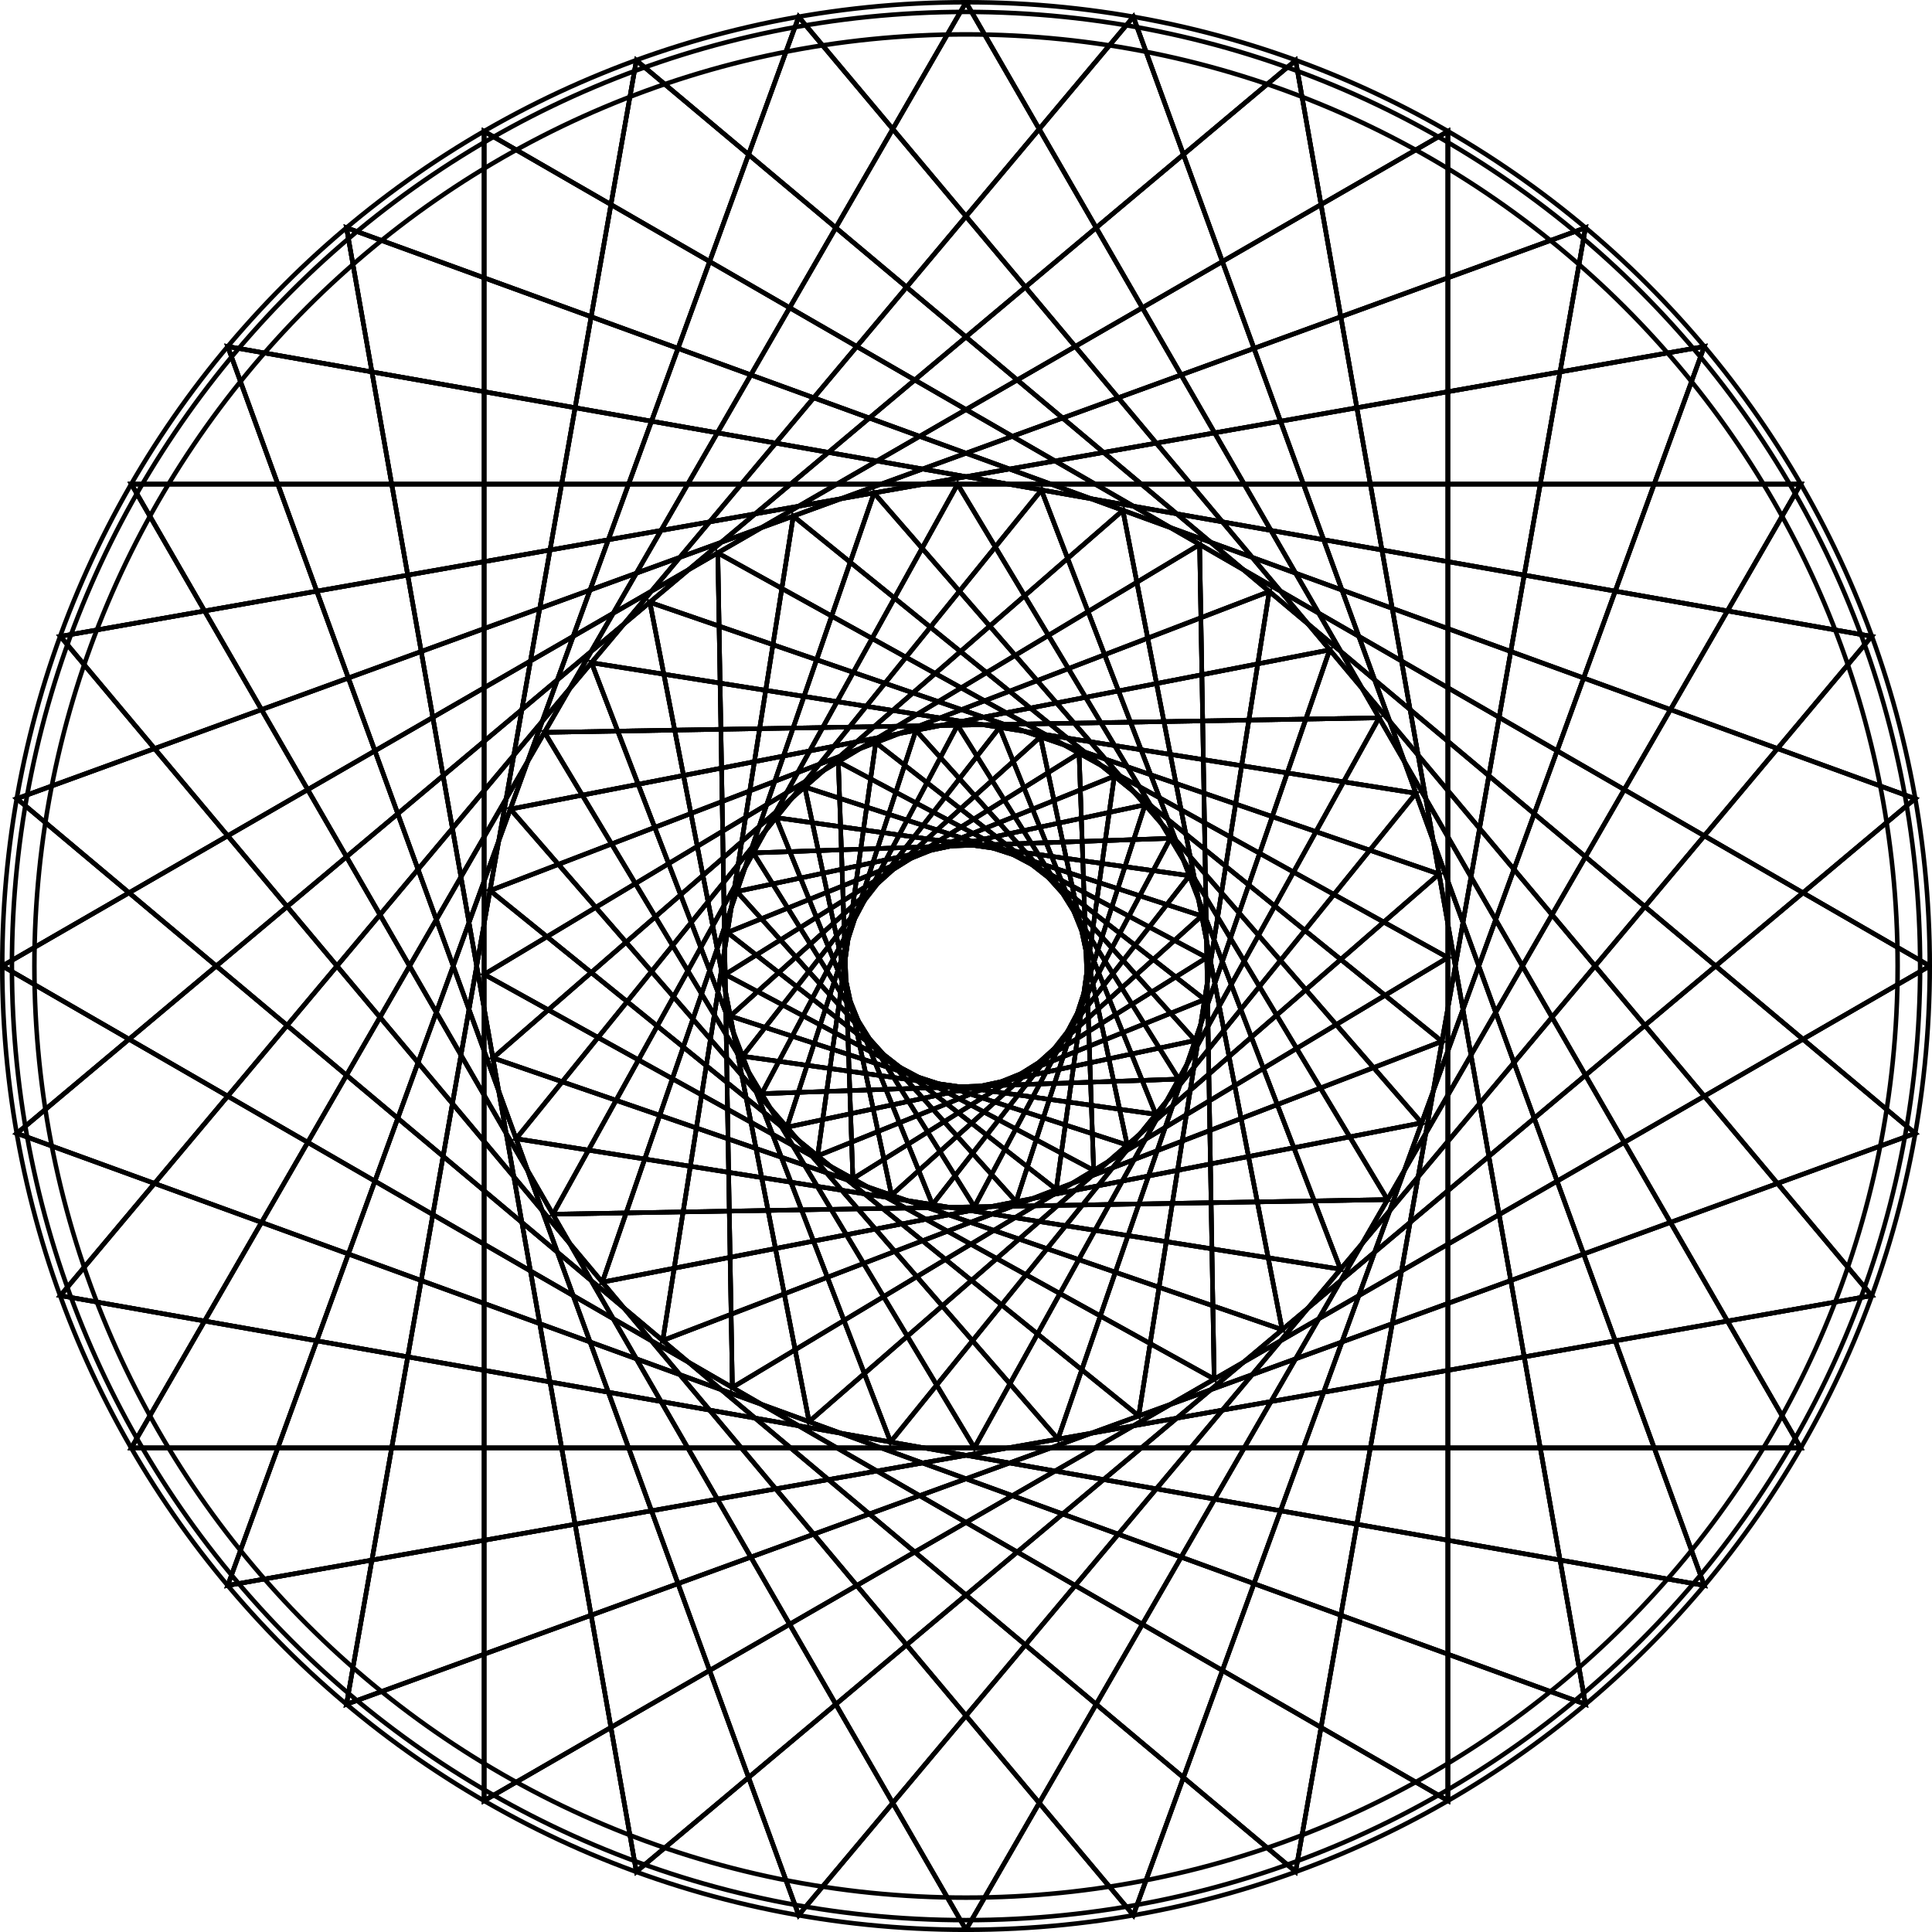 <?xml version="1.0" encoding="UTF-8"?>
<svg xmlns="http://www.w3.org/2000/svg" xmlns:xlink="http://www.w3.org/1999/xlink" width="170.478pt" height="170.478pt" viewBox="0 0 170.478 170.478" version="1.1">
<defs>
<clipPath id="clip1">
  <path d="M 37 5 L 170.477 5 L 170.477 165 L 37 165 Z M 37 5 "/>
</clipPath>
<clipPath id="clip2">
  <path d="M 24 14 L 170.477 14 L 170.477 170.477 L 24 170.477 Z M 24 14 "/>
</clipPath>
<clipPath id="clip3">
  <path d="M 14 24 L 170.477 24 L 170.477 170.477 L 14 170.477 Z M 14 24 "/>
</clipPath>
<clipPath id="clip4">
  <path d="M 5 37 L 165 37 L 165 170.477 L 5 170.477 Z M 5 37 "/>
</clipPath>
<clipPath id="clip5">
  <path d="M 0 24 L 157 24 L 157 170.477 L 0 170.477 Z M 0 24 "/>
</clipPath>
<clipPath id="clip6">
  <path d="M 0 14 L 146 14 L 146 170.477 L 0 170.477 Z M 0 14 "/>
</clipPath>
<clipPath id="clip7">
  <path d="M 14 0 L 170.477 0 L 170.477 146 L 14 146 Z M 14 0 "/>
</clipPath>
<clipPath id="clip8">
  <path d="M 24 0 L 170.477 0 L 170.477 157 L 24 157 Z M 24 0 "/>
</clipPath>
<clipPath id="clip9">
  <path d="M 37 5 L 170.477 5 L 170.477 165 L 37 165 Z M 37 5 "/>
</clipPath>
<clipPath id="clip10">
  <path d="M 24 14 L 170.477 14 L 170.477 170.477 L 24 170.477 Z M 24 14 "/>
</clipPath>
<clipPath id="clip11">
  <path d="M 14 24 L 170.477 24 L 170.477 170.477 L 14 170.477 Z M 14 24 "/>
</clipPath>
<clipPath id="clip12">
  <path d="M 5 37 L 165 37 L 165 170.477 L 5 170.477 Z M 5 37 "/>
</clipPath>
<clipPath id="clip13">
  <path d="M 0 24 L 157 24 L 157 170.477 L 0 170.477 Z M 0 24 "/>
</clipPath>
<clipPath id="clip14">
  <path d="M 0 14 L 146 14 L 146 170.477 L 0 170.477 Z M 0 14 "/>
</clipPath>
<clipPath id="clip15">
  <path d="M 14 0 L 170.477 0 L 170.477 146 L 14 146 Z M 14 0 "/>
</clipPath>
<clipPath id="clip16">
  <path d="M 24 0 L 170.477 0 L 170.477 157 L 24 157 Z M 24 0 "/>
</clipPath>
<clipPath id="clip17">
  <path d="M 37 5 L 170.477 5 L 170.477 165 L 37 165 Z M 37 5 "/>
</clipPath>
<clipPath id="clip18">
  <path d="M 24 14 L 170.477 14 L 170.477 170.477 L 24 170.477 Z M 24 14 "/>
</clipPath>
<clipPath id="clip19">
  <path d="M 14 24 L 170.477 24 L 170.477 170.477 L 14 170.477 Z M 14 24 "/>
</clipPath>
<clipPath id="clip20">
  <path d="M 5 37 L 165 37 L 165 170.477 L 5 170.477 Z M 5 37 "/>
</clipPath>
<clipPath id="clip21">
  <path d="M 0 24 L 157 24 L 157 170.477 L 0 170.477 Z M 0 24 "/>
</clipPath>
<clipPath id="clip22">
  <path d="M 0 14 L 146 14 L 146 170.477 L 0 170.477 Z M 0 14 "/>
</clipPath>
<clipPath id="clip23">
  <path d="M 14 0 L 170.477 0 L 170.477 146 L 14 146 Z M 14 0 "/>
</clipPath>
<clipPath id="clip24">
  <path d="M 24 0 L 170.477 0 L 170.477 157 L 24 157 Z M 24 0 "/>
</clipPath>
<clipPath id="clip25">
  <path d="M 0 0 L 170.477 0 L 170.477 170.477 L 0 170.477 Z M 0 0 "/>
</clipPath>
</defs>
<g id="surface1">
<g clip-path="url(#clip1)" clip-rule="nonzero">
<path style="fill:none;stroke-width:0.399;stroke-linecap:butt;stroke-linejoin:miter;stroke:rgb(0%,0%,0%);stroke-opacity:1;stroke-miterlimit:10;" d="M 85.042 0.001 L -42.52 73.649 L -42.52 -73.648 Z M 85.042 0.001 " transform="matrix(1,0,0,-1,85.239,85.239)"/>
</g>
<path style="fill:none;stroke-width:0.399;stroke-linecap:butt;stroke-linejoin:miter;stroke:rgb(0%,0%,0%);stroke-opacity:1;stroke-miterlimit:10;" d="M 42.515 0.743 L -21.899 36.446 L -20.614 -37.191 Z M 42.515 0.743 " transform="matrix(1,0,0,-1,85.239,85.239)"/>
<path style="fill:none;stroke-width:0.399;stroke-linecap:butt;stroke-linejoin:miter;stroke:rgb(0%,0%,0%);stroke-opacity:1;stroke-miterlimit:10;" d="M 21.245 0.743 L -11.266 18.028 L -9.981 -18.773 Z M 21.245 0.743 " transform="matrix(1,0,0,-1,85.239,85.239)"/>
<g clip-path="url(#clip2)" clip-rule="nonzero">
<path style="fill:none;stroke-width:0.399;stroke-linecap:butt;stroke-linejoin:miter;stroke:rgb(0%,0%,0%);stroke-opacity:1;stroke-miterlimit:10;" d="M 83.749 14.766 L -54.665 65.145 L -29.087 -79.913 Z M 83.749 14.766 " transform="matrix(1,0,0,-1,85.239,85.239)"/>
</g>
<path style="fill:none;stroke-width:0.399;stroke-linecap:butt;stroke-linejoin:miter;stroke:rgb(0%,0%,0%);stroke-opacity:1;stroke-miterlimit:10;" d="M 41.738 8.114 L -27.895 32.091 L -13.844 -40.202 Z M 41.738 8.114 " transform="matrix(1,0,0,-1,85.239,85.239)"/>
<path style="fill:none;stroke-width:0.399;stroke-linecap:butt;stroke-linejoin:miter;stroke:rgb(0%,0%,0%);stroke-opacity:1;stroke-miterlimit:10;" d="M 20.796 4.419 L -14.227 15.798 L -6.571 -20.218 Z M 20.796 4.419 " transform="matrix(1,0,0,-1,85.239,85.239)"/>
<g clip-path="url(#clip3)" clip-rule="nonzero">
<path style="fill:none;stroke-width:0.399;stroke-linecap:butt;stroke-linejoin:miter;stroke:rgb(0%,0%,0%);stroke-opacity:1;stroke-miterlimit:10;" d="M 79.913 29.087 L -65.145 54.665 L -14.766 -83.749 Z M 79.913 29.087 " transform="matrix(1,0,0,-1,85.239,85.239)"/>
</g>
<path style="fill:none;stroke-width:0.399;stroke-linecap:butt;stroke-linejoin:miter;stroke:rgb(0%,0%,0%);stroke-opacity:1;stroke-miterlimit:10;" d="M 39.695 15.239 L -33.044 26.759 L -6.653 -41.995 Z M 39.695 15.239 " transform="matrix(1,0,0,-1,85.239,85.239)"/>
<path style="fill:none;stroke-width:0.399;stroke-linecap:butt;stroke-linejoin:miter;stroke:rgb(0%,0%,0%);stroke-opacity:1;stroke-miterlimit:10;" d="M 19.71 7.966 L -16.755 13.091 L -2.958 -21.054 Z M 19.71 7.966 " transform="matrix(1,0,0,-1,85.239,85.239)"/>
<g clip-path="url(#clip4)" clip-rule="nonzero">
<path style="fill:none;stroke-width:0.399;stroke-linecap:butt;stroke-linejoin:miter;stroke:rgb(0%,0%,0%);stroke-opacity:1;stroke-miterlimit:10;" d="M 73.648 42.52 L -73.649 42.52 L -0.001 -85.042 Z M 73.648 42.52 " transform="matrix(1,0,0,-1,85.239,85.239)"/>
</g>
<path style="fill:none;stroke-width:0.399;stroke-linecap:butt;stroke-linejoin:miter;stroke:rgb(0%,0%,0%);stroke-opacity:1;stroke-miterlimit:10;" d="M 36.449 21.899 L -37.188 20.614 L 0.741 -42.515 Z M 36.449 21.899 " transform="matrix(1,0,0,-1,85.239,85.239)"/>
<path style="fill:none;stroke-width:0.399;stroke-linecap:butt;stroke-linejoin:miter;stroke:rgb(0%,0%,0%);stroke-opacity:1;stroke-miterlimit:10;" d="M 18.031 11.266 L -18.77 9.981 L 0.741 -21.245 Z M 18.031 11.266 " transform="matrix(1,0,0,-1,85.239,85.239)"/>
<g clip-path="url(#clip5)" clip-rule="nonzero">
<path style="fill:none;stroke-width:0.399;stroke-linecap:butt;stroke-linejoin:miter;stroke:rgb(0%,0%,0%);stroke-opacity:1;stroke-miterlimit:10;" d="M 65.144 54.665 L -79.911 29.087 L 14.769 -83.749 Z M 65.144 54.665 " transform="matrix(1,0,0,-1,85.239,85.239)"/>
</g>
<path style="fill:none;stroke-width:0.399;stroke-linecap:butt;stroke-linejoin:miter;stroke:rgb(0%,0%,0%);stroke-opacity:1;stroke-miterlimit:10;" d="M 32.089 27.895 L -40.204 13.844 L 8.113 -41.738 Z M 32.089 27.895 " transform="matrix(1,0,0,-1,85.239,85.239)"/>
<path style="fill:none;stroke-width:0.399;stroke-linecap:butt;stroke-linejoin:miter;stroke:rgb(0%,0%,0%);stroke-opacity:1;stroke-miterlimit:10;" d="M 15.8 14.227 L -20.219 6.571 L 4.421 -20.796 Z M 15.8 14.227 " transform="matrix(1,0,0,-1,85.239,85.239)"/>
<g clip-path="url(#clip6)" clip-rule="nonzero">
<path style="fill:none;stroke-width:0.399;stroke-linecap:butt;stroke-linejoin:miter;stroke:rgb(0%,0%,0%);stroke-opacity:1;stroke-miterlimit:10;" d="M 54.663 65.145 L -83.747 14.766 L 29.085 -79.913 Z M 54.663 65.145 " transform="matrix(1,0,0,-1,85.239,85.239)"/>
</g>
<path style="fill:none;stroke-width:0.399;stroke-linecap:butt;stroke-linejoin:miter;stroke:rgb(0%,0%,0%);stroke-opacity:1;stroke-miterlimit:10;" d="M 26.757 33.044 L -41.997 6.653 L 15.238 -39.695 Z M 26.757 33.044 " transform="matrix(1,0,0,-1,85.239,85.239)"/>
<path style="fill:none;stroke-width:0.399;stroke-linecap:butt;stroke-linejoin:miter;stroke:rgb(0%,0%,0%);stroke-opacity:1;stroke-miterlimit:10;" d="M 13.089 16.755 L -21.052 2.958 L 7.964 -19.71 Z M 13.089 16.755 " transform="matrix(1,0,0,-1,85.239,85.239)"/>
<path style="fill:none;stroke-width:0.399;stroke-linecap:butt;stroke-linejoin:miter;stroke:rgb(0%,0%,0%);stroke-opacity:1;stroke-miterlimit:10;" d="M 42.519 73.649 L -85.04 0.001 L 42.519 -73.648 Z M 42.519 73.649 " transform="matrix(1,0,0,-1,85.239,85.239)"/>
<path style="fill:none;stroke-width:0.399;stroke-linecap:butt;stroke-linejoin:miter;stroke:rgb(0%,0%,0%);stroke-opacity:1;stroke-miterlimit:10;" d="M 20.616 37.188 L -42.512 -0.741 L 21.898 -36.449 Z M 20.616 37.188 " transform="matrix(1,0,0,-1,85.239,85.239)"/>
<path style="fill:none;stroke-width:0.399;stroke-linecap:butt;stroke-linejoin:miter;stroke:rgb(0%,0%,0%);stroke-opacity:1;stroke-miterlimit:10;" d="M 9.98 18.77 L -21.247 -0.741 L 11.265 -18.031 Z M 9.98 18.77 " transform="matrix(1,0,0,-1,85.239,85.239)"/>
<path style="fill:none;stroke-width:0.399;stroke-linecap:butt;stroke-linejoin:miter;stroke:rgb(0%,0%,0%);stroke-opacity:1;stroke-miterlimit:10;" d="M 29.085 79.911 L -83.751 -14.765 L 54.663 -65.144 Z M 29.085 79.911 " transform="matrix(1,0,0,-1,85.239,85.239)"/>
<path style="fill:none;stroke-width:0.399;stroke-linecap:butt;stroke-linejoin:miter;stroke:rgb(0%,0%,0%);stroke-opacity:1;stroke-miterlimit:10;" d="M 13.843 40.204 L -41.739 -8.113 L 27.898 -32.089 Z M 13.843 40.204 " transform="matrix(1,0,0,-1,85.239,85.239)"/>
<path style="fill:none;stroke-width:0.399;stroke-linecap:butt;stroke-linejoin:miter;stroke:rgb(0%,0%,0%);stroke-opacity:1;stroke-miterlimit:10;" d="M 6.57 20.219 L -20.798 -4.421 L 14.226 -15.8 Z M 6.57 20.219 " transform="matrix(1,0,0,-1,85.239,85.239)"/>
<path style="fill:none;stroke-width:0.399;stroke-linecap:butt;stroke-linejoin:miter;stroke:rgb(0%,0%,0%);stroke-opacity:1;stroke-miterlimit:10;" d="M 14.765 83.751 L -79.911 -29.085 L 65.148 -54.663 Z M 14.765 83.751 " transform="matrix(1,0,0,-1,85.239,85.239)"/>
<path style="fill:none;stroke-width:0.399;stroke-linecap:butt;stroke-linejoin:miter;stroke:rgb(0%,0%,0%);stroke-opacity:1;stroke-miterlimit:10;" d="M 6.652 41.997 L -39.696 -15.238 L 33.046 -26.757 Z M 6.652 41.997 " transform="matrix(1,0,0,-1,85.239,85.239)"/>
<path style="fill:none;stroke-width:0.399;stroke-linecap:butt;stroke-linejoin:miter;stroke:rgb(0%,0%,0%);stroke-opacity:1;stroke-miterlimit:10;" d="M 2.96 21.052 L -19.712 -7.964 L 16.753 -13.089 Z M 2.96 21.052 " transform="matrix(1,0,0,-1,85.239,85.239)"/>
<path style="fill:none;stroke-width:0.399;stroke-linecap:butt;stroke-linejoin:miter;stroke:rgb(0%,0%,0%);stroke-opacity:1;stroke-miterlimit:10;" d="M -0.001 85.04 L -73.649 -42.519 L 73.648 -42.519 Z M -0.001 85.04 " transform="matrix(1,0,0,-1,85.239,85.239)"/>
<path style="fill:none;stroke-width:0.399;stroke-linecap:butt;stroke-linejoin:miter;stroke:rgb(0%,0%,0%);stroke-opacity:1;stroke-miterlimit:10;" d="M -0.743 42.512 L -36.446 -21.898 L 37.191 -20.613 Z M -0.743 42.512 " transform="matrix(1,0,0,-1,85.239,85.239)"/>
<path style="fill:none;stroke-width:0.399;stroke-linecap:butt;stroke-linejoin:miter;stroke:rgb(0%,0%,0%);stroke-opacity:1;stroke-miterlimit:10;" d="M -0.743 21.247 L -18.028 -11.265 L 18.773 -9.98 Z M -0.743 21.247 " transform="matrix(1,0,0,-1,85.239,85.239)"/>
<g clip-path="url(#clip7)" clip-rule="nonzero">
<path style="fill:none;stroke-width:0.399;stroke-linecap:butt;stroke-linejoin:miter;stroke:rgb(0%,0%,0%);stroke-opacity:1;stroke-miterlimit:10;" d="M -14.766 83.751 L -65.145 -54.663 L 79.913 -29.085 Z M -14.766 83.751 " transform="matrix(1,0,0,-1,85.239,85.239)"/>
</g>
<path style="fill:none;stroke-width:0.399;stroke-linecap:butt;stroke-linejoin:miter;stroke:rgb(0%,0%,0%);stroke-opacity:1;stroke-miterlimit:10;" d="M -8.114 41.739 L -32.091 -27.898 L 40.202 -13.843 Z M -8.114 41.739 " transform="matrix(1,0,0,-1,85.239,85.239)"/>
<path style="fill:none;stroke-width:0.399;stroke-linecap:butt;stroke-linejoin:miter;stroke:rgb(0%,0%,0%);stroke-opacity:1;stroke-miterlimit:10;" d="M -4.419 20.794 L -15.798 -14.226 L 20.218 -6.57 Z M -4.419 20.794 " transform="matrix(1,0,0,-1,85.239,85.239)"/>
<g clip-path="url(#clip8)" clip-rule="nonzero">
<path style="fill:none;stroke-width:0.399;stroke-linecap:butt;stroke-linejoin:miter;stroke:rgb(0%,0%,0%);stroke-opacity:1;stroke-miterlimit:10;" d="M -29.087 79.911 L -54.665 -65.144 L 83.749 -14.765 Z M -29.087 79.911 " transform="matrix(1,0,0,-1,85.239,85.239)"/>
</g>
<path style="fill:none;stroke-width:0.399;stroke-linecap:butt;stroke-linejoin:miter;stroke:rgb(0%,0%,0%);stroke-opacity:1;stroke-miterlimit:10;" d="M -15.239 39.696 L -26.759 -33.046 L 41.995 -6.652 Z M -15.239 39.696 " transform="matrix(1,0,0,-1,85.239,85.239)"/>
<path style="fill:none;stroke-width:0.399;stroke-linecap:butt;stroke-linejoin:miter;stroke:rgb(0%,0%,0%);stroke-opacity:1;stroke-miterlimit:10;" d="M -7.966 19.712 L -13.091 -16.753 L 21.054 -2.96 Z M -7.966 19.712 " transform="matrix(1,0,0,-1,85.239,85.239)"/>
<g clip-path="url(#clip9)" clip-rule="nonzero">
<path style="fill:none;stroke-width:0.399;stroke-linecap:butt;stroke-linejoin:miter;stroke:rgb(0%,0%,0%);stroke-opacity:1;stroke-miterlimit:10;" d="M -42.52 73.649 L -42.52 -73.648 L 85.042 0.001 Z M -42.52 73.649 " transform="matrix(1,0,0,-1,85.239,85.239)"/>
</g>
<path style="fill:none;stroke-width:0.399;stroke-linecap:butt;stroke-linejoin:miter;stroke:rgb(0%,0%,0%);stroke-opacity:1;stroke-miterlimit:10;" d="M -21.899 36.446 L -20.614 -37.191 L 42.515 0.743 Z M -21.899 36.446 " transform="matrix(1,0,0,-1,85.239,85.239)"/>
<path style="fill:none;stroke-width:0.399;stroke-linecap:butt;stroke-linejoin:miter;stroke:rgb(0%,0%,0%);stroke-opacity:1;stroke-miterlimit:10;" d="M -11.266 18.028 L -9.981 -18.773 L 21.245 0.743 Z M -11.266 18.028 " transform="matrix(1,0,0,-1,85.239,85.239)"/>
<g clip-path="url(#clip10)" clip-rule="nonzero">
<path style="fill:none;stroke-width:0.399;stroke-linecap:butt;stroke-linejoin:miter;stroke:rgb(0%,0%,0%);stroke-opacity:1;stroke-miterlimit:10;" d="M -54.665 65.145 L -29.087 -79.913 L 83.749 14.766 Z M -54.665 65.145 " transform="matrix(1,0,0,-1,85.239,85.239)"/>
</g>
<path style="fill:none;stroke-width:0.399;stroke-linecap:butt;stroke-linejoin:miter;stroke:rgb(0%,0%,0%);stroke-opacity:1;stroke-miterlimit:10;" d="M -27.895 32.091 L -13.844 -40.202 L 41.738 8.114 Z M -27.895 32.091 " transform="matrix(1,0,0,-1,85.239,85.239)"/>
<path style="fill:none;stroke-width:0.399;stroke-linecap:butt;stroke-linejoin:miter;stroke:rgb(0%,0%,0%);stroke-opacity:1;stroke-miterlimit:10;" d="M -14.227 15.798 L -6.571 -20.218 L 20.796 4.419 Z M -14.227 15.798 " transform="matrix(1,0,0,-1,85.239,85.239)"/>
<g clip-path="url(#clip11)" clip-rule="nonzero">
<path style="fill:none;stroke-width:0.399;stroke-linecap:butt;stroke-linejoin:miter;stroke:rgb(0%,0%,0%);stroke-opacity:1;stroke-miterlimit:10;" d="M -65.145 54.665 L -14.766 -83.749 L 79.913 29.087 Z M -65.145 54.665 " transform="matrix(1,0,0,-1,85.239,85.239)"/>
</g>
<path style="fill:none;stroke-width:0.399;stroke-linecap:butt;stroke-linejoin:miter;stroke:rgb(0%,0%,0%);stroke-opacity:1;stroke-miterlimit:10;" d="M -33.044 26.759 L -6.653 -41.995 L 39.695 15.239 Z M -33.044 26.759 " transform="matrix(1,0,0,-1,85.239,85.239)"/>
<path style="fill:none;stroke-width:0.399;stroke-linecap:butt;stroke-linejoin:miter;stroke:rgb(0%,0%,0%);stroke-opacity:1;stroke-miterlimit:10;" d="M -16.755 13.091 L -2.958 -21.054 L 19.71 7.966 Z M -16.755 13.091 " transform="matrix(1,0,0,-1,85.239,85.239)"/>
<g clip-path="url(#clip12)" clip-rule="nonzero">
<path style="fill:none;stroke-width:0.399;stroke-linecap:butt;stroke-linejoin:miter;stroke:rgb(0%,0%,0%);stroke-opacity:1;stroke-miterlimit:10;" d="M -73.649 42.52 L -0.001 -85.042 L 73.648 42.52 Z M -73.649 42.52 " transform="matrix(1,0,0,-1,85.239,85.239)"/>
</g>
<path style="fill:none;stroke-width:0.399;stroke-linecap:butt;stroke-linejoin:miter;stroke:rgb(0%,0%,0%);stroke-opacity:1;stroke-miterlimit:10;" d="M -37.188 20.614 L 0.741 -42.515 L 36.449 21.899 Z M -37.188 20.614 " transform="matrix(1,0,0,-1,85.239,85.239)"/>
<path style="fill:none;stroke-width:0.399;stroke-linecap:butt;stroke-linejoin:miter;stroke:rgb(0%,0%,0%);stroke-opacity:1;stroke-miterlimit:10;" d="M -18.77 9.981 L 0.741 -21.245 L 18.031 11.266 Z M -18.77 9.981 " transform="matrix(1,0,0,-1,85.239,85.239)"/>
<g clip-path="url(#clip13)" clip-rule="nonzero">
<path style="fill:none;stroke-width:0.399;stroke-linecap:butt;stroke-linejoin:miter;stroke:rgb(0%,0%,0%);stroke-opacity:1;stroke-miterlimit:10;" d="M -79.911 29.087 L 14.765 -83.749 L 65.144 54.665 Z M -79.911 29.087 " transform="matrix(1,0,0,-1,85.239,85.239)"/>
</g>
<path style="fill:none;stroke-width:0.399;stroke-linecap:butt;stroke-linejoin:miter;stroke:rgb(0%,0%,0%);stroke-opacity:1;stroke-miterlimit:10;" d="M -40.204 13.844 L 8.113 -41.741 L 32.089 27.895 Z M -40.204 13.844 " transform="matrix(1,0,0,-1,85.239,85.239)"/>
<path style="fill:none;stroke-width:0.399;stroke-linecap:butt;stroke-linejoin:miter;stroke:rgb(0%,0%,0%);stroke-opacity:1;stroke-miterlimit:10;" d="M -20.219 6.571 L 4.421 -20.796 L 15.8 14.227 Z M -20.219 6.571 " transform="matrix(1,0,0,-1,85.239,85.239)"/>
<g clip-path="url(#clip14)" clip-rule="nonzero">
<path style="fill:none;stroke-width:0.399;stroke-linecap:butt;stroke-linejoin:miter;stroke:rgb(0%,0%,0%);stroke-opacity:1;stroke-miterlimit:10;" d="M -83.751 14.766 L 29.085 -79.913 L 54.663 65.145 Z M -83.751 14.766 " transform="matrix(1,0,0,-1,85.239,85.239)"/>
</g>
<path style="fill:none;stroke-width:0.399;stroke-linecap:butt;stroke-linejoin:miter;stroke:rgb(0%,0%,0%);stroke-opacity:1;stroke-miterlimit:10;" d="M -41.997 6.653 L 15.238 -39.695 L 26.757 33.044 Z M -41.997 6.653 " transform="matrix(1,0,0,-1,85.239,85.239)"/>
<path style="fill:none;stroke-width:0.399;stroke-linecap:butt;stroke-linejoin:miter;stroke:rgb(0%,0%,0%);stroke-opacity:1;stroke-miterlimit:10;" d="M -21.052 2.958 L 7.964 -19.71 L 13.089 16.755 Z M -21.052 2.958 " transform="matrix(1,0,0,-1,85.239,85.239)"/>
<path style="fill:none;stroke-width:0.399;stroke-linecap:butt;stroke-linejoin:miter;stroke:rgb(0%,0%,0%);stroke-opacity:1;stroke-miterlimit:10;" d="M -85.04 0.001 L 42.519 -73.648 L 42.519 73.649 Z M -85.04 0.001 " transform="matrix(1,0,0,-1,85.239,85.239)"/>
<path style="fill:none;stroke-width:0.399;stroke-linecap:butt;stroke-linejoin:miter;stroke:rgb(0%,0%,0%);stroke-opacity:1;stroke-miterlimit:10;" d="M -42.512 -0.741 L 21.898 -36.449 L 20.613 37.188 Z M -42.512 -0.741 " transform="matrix(1,0,0,-1,85.239,85.239)"/>
<path style="fill:none;stroke-width:0.399;stroke-linecap:butt;stroke-linejoin:miter;stroke:rgb(0%,0%,0%);stroke-opacity:1;stroke-miterlimit:10;" d="M -21.247 -0.741 L 11.265 -18.031 L 9.98 18.77 Z M -21.247 -0.741 " transform="matrix(1,0,0,-1,85.239,85.239)"/>
<path style="fill:none;stroke-width:0.399;stroke-linecap:butt;stroke-linejoin:miter;stroke:rgb(0%,0%,0%);stroke-opacity:1;stroke-miterlimit:10;" d="M -83.751 -14.765 L 54.663 -65.148 L 29.085 79.911 Z M -83.751 -14.765 " transform="matrix(1,0,0,-1,85.239,85.239)"/>
<path style="fill:none;stroke-width:0.399;stroke-linecap:butt;stroke-linejoin:miter;stroke:rgb(0%,0%,0%);stroke-opacity:1;stroke-miterlimit:10;" d="M -41.739 -8.113 L 27.898 -32.089 L 13.843 40.204 Z M -41.739 -8.113 " transform="matrix(1,0,0,-1,85.239,85.239)"/>
<path style="fill:none;stroke-width:0.399;stroke-linecap:butt;stroke-linejoin:miter;stroke:rgb(0%,0%,0%);stroke-opacity:1;stroke-miterlimit:10;" d="M -20.794 -4.421 L 14.226 -15.8 L 6.57 20.219 Z M -20.794 -4.421 " transform="matrix(1,0,0,-1,85.239,85.239)"/>
<path style="fill:none;stroke-width:0.399;stroke-linecap:butt;stroke-linejoin:miter;stroke:rgb(0%,0%,0%);stroke-opacity:1;stroke-miterlimit:10;" d="M -79.911 -29.085 L 65.144 -54.663 L 14.765 83.751 Z M -79.911 -29.085 " transform="matrix(1,0,0,-1,85.239,85.239)"/>
<path style="fill:none;stroke-width:0.399;stroke-linecap:butt;stroke-linejoin:miter;stroke:rgb(0%,0%,0%);stroke-opacity:1;stroke-miterlimit:10;" d="M -39.696 -15.238 L 33.046 -26.757 L 6.652 41.997 Z M -39.696 -15.238 " transform="matrix(1,0,0,-1,85.239,85.239)"/>
<path style="fill:none;stroke-width:0.399;stroke-linecap:butt;stroke-linejoin:miter;stroke:rgb(0%,0%,0%);stroke-opacity:1;stroke-miterlimit:10;" d="M -19.712 -7.964 L 16.753 -13.089 L 2.96 21.052 Z M -19.712 -7.964 " transform="matrix(1,0,0,-1,85.239,85.239)"/>
<path style="fill:none;stroke-width:0.399;stroke-linecap:butt;stroke-linejoin:miter;stroke:rgb(0%,0%,0%);stroke-opacity:1;stroke-miterlimit:10;" d="M -73.649 -42.519 L 73.648 -42.519 L -0.001 85.04 Z M -73.649 -42.519 " transform="matrix(1,0,0,-1,85.239,85.239)"/>
<path style="fill:none;stroke-width:0.399;stroke-linecap:butt;stroke-linejoin:miter;stroke:rgb(0%,0%,0%);stroke-opacity:1;stroke-miterlimit:10;" d="M -36.446 -21.902 L 37.191 -20.613 L -0.743 42.512 Z M -36.446 -21.902 " transform="matrix(1,0,0,-1,85.239,85.239)"/>
<path style="fill:none;stroke-width:0.399;stroke-linecap:butt;stroke-linejoin:miter;stroke:rgb(0%,0%,0%);stroke-opacity:1;stroke-miterlimit:10;" d="M -18.028 -11.265 L 18.773 -9.98 L -0.743 21.247 Z M -18.028 -11.265 " transform="matrix(1,0,0,-1,85.239,85.239)"/>
<g clip-path="url(#clip15)" clip-rule="nonzero">
<path style="fill:none;stroke-width:0.399;stroke-linecap:butt;stroke-linejoin:miter;stroke:rgb(0%,0%,0%);stroke-opacity:1;stroke-miterlimit:10;" d="M -65.145 -54.663 L 79.913 -29.085 L -14.766 83.747 Z M -65.145 -54.663 " transform="matrix(1,0,0,-1,85.239,85.239)"/>
</g>
<path style="fill:none;stroke-width:0.399;stroke-linecap:butt;stroke-linejoin:miter;stroke:rgb(0%,0%,0%);stroke-opacity:1;stroke-miterlimit:10;" d="M -32.091 -27.898 L 40.202 -13.843 L -8.114 41.739 Z M -32.091 -27.898 " transform="matrix(1,0,0,-1,85.239,85.239)"/>
<path style="fill:none;stroke-width:0.399;stroke-linecap:butt;stroke-linejoin:miter;stroke:rgb(0%,0%,0%);stroke-opacity:1;stroke-miterlimit:10;" d="M -15.798 -14.226 L 20.218 -6.57 L -4.419 20.794 Z M -15.798 -14.226 " transform="matrix(1,0,0,-1,85.239,85.239)"/>
<g clip-path="url(#clip16)" clip-rule="nonzero">
<path style="fill:none;stroke-width:0.399;stroke-linecap:butt;stroke-linejoin:miter;stroke:rgb(0%,0%,0%);stroke-opacity:1;stroke-miterlimit:10;" d="M -54.665 -65.144 L 83.749 -14.769 L -29.087 79.911 Z M -54.665 -65.144 " transform="matrix(1,0,0,-1,85.239,85.239)"/>
</g>
<path style="fill:none;stroke-width:0.399;stroke-linecap:butt;stroke-linejoin:miter;stroke:rgb(0%,0%,0%);stroke-opacity:1;stroke-miterlimit:10;" d="M -26.759 -33.046 L 41.995 -6.652 L -15.239 39.696 Z M -26.759 -33.046 " transform="matrix(1,0,0,-1,85.239,85.239)"/>
<path style="fill:none;stroke-width:0.399;stroke-linecap:butt;stroke-linejoin:miter;stroke:rgb(0%,0%,0%);stroke-opacity:1;stroke-miterlimit:10;" d="M -13.091 -16.753 L 21.054 -2.96 L -7.966 19.712 Z M -13.091 -16.753 " transform="matrix(1,0,0,-1,85.239,85.239)"/>
<g clip-path="url(#clip17)" clip-rule="nonzero">
<path style="fill:none;stroke-width:0.399;stroke-linecap:butt;stroke-linejoin:miter;stroke:rgb(0%,0%,0%);stroke-opacity:1;stroke-miterlimit:10;" d="M -42.52 -73.648 L 85.042 0.001 L -42.52 73.649 Z M -42.52 -73.648 " transform="matrix(1,0,0,-1,85.239,85.239)"/>
</g>
<path style="fill:none;stroke-width:0.399;stroke-linecap:butt;stroke-linejoin:miter;stroke:rgb(0%,0%,0%);stroke-opacity:1;stroke-miterlimit:10;" d="M -20.614 -37.191 L 42.515 0.743 L -21.899 36.446 Z M -20.614 -37.191 " transform="matrix(1,0,0,-1,85.239,85.239)"/>
<path style="fill:none;stroke-width:0.399;stroke-linecap:butt;stroke-linejoin:miter;stroke:rgb(0%,0%,0%);stroke-opacity:1;stroke-miterlimit:10;" d="M -9.981 -18.773 L 21.245 0.743 L -11.266 18.028 Z M -9.981 -18.773 " transform="matrix(1,0,0,-1,85.239,85.239)"/>
<g clip-path="url(#clip18)" clip-rule="nonzero">
<path style="fill:none;stroke-width:0.399;stroke-linecap:butt;stroke-linejoin:miter;stroke:rgb(0%,0%,0%);stroke-opacity:1;stroke-miterlimit:10;" d="M -29.087 -79.913 L 83.749 14.766 L -54.665 65.145 Z M -29.087 -79.913 " transform="matrix(1,0,0,-1,85.239,85.239)"/>
</g>
<path style="fill:none;stroke-width:0.399;stroke-linecap:butt;stroke-linejoin:miter;stroke:rgb(0%,0%,0%);stroke-opacity:1;stroke-miterlimit:10;" d="M -13.844 -40.202 L 41.741 8.114 L -27.895 32.091 Z M -13.844 -40.202 " transform="matrix(1,0,0,-1,85.239,85.239)"/>
<path style="fill:none;stroke-width:0.399;stroke-linecap:butt;stroke-linejoin:miter;stroke:rgb(0%,0%,0%);stroke-opacity:1;stroke-miterlimit:10;" d="M -6.571 -20.218 L 20.796 4.419 L -14.227 15.798 Z M -6.571 -20.218 " transform="matrix(1,0,0,-1,85.239,85.239)"/>
<g clip-path="url(#clip19)" clip-rule="nonzero">
<path style="fill:none;stroke-width:0.399;stroke-linecap:butt;stroke-linejoin:miter;stroke:rgb(0%,0%,0%);stroke-opacity:1;stroke-miterlimit:10;" d="M -14.766 -83.749 L 79.913 29.087 L -65.145 54.665 Z M -14.766 -83.749 " transform="matrix(1,0,0,-1,85.239,85.239)"/>
</g>
<path style="fill:none;stroke-width:0.399;stroke-linecap:butt;stroke-linejoin:miter;stroke:rgb(0%,0%,0%);stroke-opacity:1;stroke-miterlimit:10;" d="M -6.653 -41.995 L 39.695 15.239 L -33.044 26.759 Z M -6.653 -41.995 " transform="matrix(1,0,0,-1,85.239,85.239)"/>
<path style="fill:none;stroke-width:0.399;stroke-linecap:butt;stroke-linejoin:miter;stroke:rgb(0%,0%,0%);stroke-opacity:1;stroke-miterlimit:10;" d="M -2.958 -21.054 L 19.71 7.966 L -16.755 13.091 Z M -2.958 -21.054 " transform="matrix(1,0,0,-1,85.239,85.239)"/>
<g clip-path="url(#clip20)" clip-rule="nonzero">
<path style="fill:none;stroke-width:0.399;stroke-linecap:butt;stroke-linejoin:miter;stroke:rgb(0%,0%,0%);stroke-opacity:1;stroke-miterlimit:10;" d="M -0.001 -85.042 L 73.648 42.52 L -73.649 42.52 Z M -0.001 -85.042 " transform="matrix(1,0,0,-1,85.239,85.239)"/>
</g>
<path style="fill:none;stroke-width:0.399;stroke-linecap:butt;stroke-linejoin:miter;stroke:rgb(0%,0%,0%);stroke-opacity:1;stroke-miterlimit:10;" d="M 0.741 -42.515 L 36.449 21.899 L -37.188 20.614 Z M 0.741 -42.515 " transform="matrix(1,0,0,-1,85.239,85.239)"/>
<path style="fill:none;stroke-width:0.399;stroke-linecap:butt;stroke-linejoin:miter;stroke:rgb(0%,0%,0%);stroke-opacity:1;stroke-miterlimit:10;" d="M 0.741 -21.245 L 18.031 11.266 L -18.77 9.981 Z M 0.741 -21.245 " transform="matrix(1,0,0,-1,85.239,85.239)"/>
<g clip-path="url(#clip21)" clip-rule="nonzero">
<path style="fill:none;stroke-width:0.399;stroke-linecap:butt;stroke-linejoin:miter;stroke:rgb(0%,0%,0%);stroke-opacity:1;stroke-miterlimit:10;" d="M 14.765 -83.749 L 65.148 54.665 L -79.911 29.087 Z M 14.765 -83.749 " transform="matrix(1,0,0,-1,85.239,85.239)"/>
</g>
<path style="fill:none;stroke-width:0.399;stroke-linecap:butt;stroke-linejoin:miter;stroke:rgb(0%,0%,0%);stroke-opacity:1;stroke-miterlimit:10;" d="M 8.113 -41.738 L 32.089 27.895 L -40.204 13.844 Z M 8.113 -41.738 " transform="matrix(1,0,0,-1,85.239,85.239)"/>
<path style="fill:none;stroke-width:0.399;stroke-linecap:butt;stroke-linejoin:miter;stroke:rgb(0%,0%,0%);stroke-opacity:1;stroke-miterlimit:10;" d="M 4.421 -20.796 L 15.8 14.227 L -20.219 6.571 Z M 4.421 -20.796 " transform="matrix(1,0,0,-1,85.239,85.239)"/>
<g clip-path="url(#clip22)" clip-rule="nonzero">
<path style="fill:none;stroke-width:0.399;stroke-linecap:butt;stroke-linejoin:miter;stroke:rgb(0%,0%,0%);stroke-opacity:1;stroke-miterlimit:10;" d="M 29.085 -79.913 L 54.663 65.145 L -83.751 14.766 Z M 29.085 -79.913 " transform="matrix(1,0,0,-1,85.239,85.239)"/>
</g>
<path style="fill:none;stroke-width:0.399;stroke-linecap:butt;stroke-linejoin:miter;stroke:rgb(0%,0%,0%);stroke-opacity:1;stroke-miterlimit:10;" d="M 15.238 -39.695 L 26.757 33.044 L -41.997 6.653 Z M 15.238 -39.695 " transform="matrix(1,0,0,-1,85.239,85.239)"/>
<path style="fill:none;stroke-width:0.399;stroke-linecap:butt;stroke-linejoin:miter;stroke:rgb(0%,0%,0%);stroke-opacity:1;stroke-miterlimit:10;" d="M 7.964 -19.71 L 13.089 16.755 L -21.052 2.958 Z M 7.964 -19.71 " transform="matrix(1,0,0,-1,85.239,85.239)"/>
<path style="fill:none;stroke-width:0.399;stroke-linecap:butt;stroke-linejoin:miter;stroke:rgb(0%,0%,0%);stroke-opacity:1;stroke-miterlimit:10;" d="M 42.519 -73.648 L 42.519 73.649 L -85.04 0.001 Z M 42.519 -73.648 " transform="matrix(1,0,0,-1,85.239,85.239)"/>
<path style="fill:none;stroke-width:0.399;stroke-linecap:butt;stroke-linejoin:miter;stroke:rgb(0%,0%,0%);stroke-opacity:1;stroke-miterlimit:10;" d="M 21.902 -36.449 L 20.613 37.188 L -42.512 -0.741 Z M 21.902 -36.449 " transform="matrix(1,0,0,-1,85.239,85.239)"/>
<path style="fill:none;stroke-width:0.399;stroke-linecap:butt;stroke-linejoin:miter;stroke:rgb(0%,0%,0%);stroke-opacity:1;stroke-miterlimit:10;" d="M 11.265 -18.031 L 9.98 18.77 L -21.247 -0.741 Z M 11.265 -18.031 " transform="matrix(1,0,0,-1,85.239,85.239)"/>
<path style="fill:none;stroke-width:0.399;stroke-linecap:butt;stroke-linejoin:miter;stroke:rgb(0%,0%,0%);stroke-opacity:1;stroke-miterlimit:10;" d="M 54.663 -65.144 L 29.085 79.911 L -83.747 -14.769 Z M 54.663 -65.144 " transform="matrix(1,0,0,-1,85.239,85.239)"/>
<path style="fill:none;stroke-width:0.399;stroke-linecap:butt;stroke-linejoin:miter;stroke:rgb(0%,0%,0%);stroke-opacity:1;stroke-miterlimit:10;" d="M 27.898 -32.089 L 13.843 40.204 L -41.739 -8.113 Z M 27.898 -32.089 " transform="matrix(1,0,0,-1,85.239,85.239)"/>
<path style="fill:none;stroke-width:0.399;stroke-linecap:butt;stroke-linejoin:miter;stroke:rgb(0%,0%,0%);stroke-opacity:1;stroke-miterlimit:10;" d="M 14.226 -15.8 L 6.57 20.219 L -20.794 -4.421 Z M 14.226 -15.8 " transform="matrix(1,0,0,-1,85.239,85.239)"/>
<path style="fill:none;stroke-width:0.399;stroke-linecap:butt;stroke-linejoin:miter;stroke:rgb(0%,0%,0%);stroke-opacity:1;stroke-miterlimit:10;" d="M 65.144 -54.663 L 14.769 83.747 L -79.911 -29.085 Z M 65.144 -54.663 " transform="matrix(1,0,0,-1,85.239,85.239)"/>
<path style="fill:none;stroke-width:0.399;stroke-linecap:butt;stroke-linejoin:miter;stroke:rgb(0%,0%,0%);stroke-opacity:1;stroke-miterlimit:10;" d="M 33.046 -26.757 L 6.652 41.997 L -39.696 -15.238 Z M 33.046 -26.757 " transform="matrix(1,0,0,-1,85.239,85.239)"/>
<path style="fill:none;stroke-width:0.399;stroke-linecap:butt;stroke-linejoin:miter;stroke:rgb(0%,0%,0%);stroke-opacity:1;stroke-miterlimit:10;" d="M 16.753 -13.089 L 2.96 21.052 L -19.712 -7.964 Z M 16.753 -13.089 " transform="matrix(1,0,0,-1,85.239,85.239)"/>
<path style="fill:none;stroke-width:0.399;stroke-linecap:butt;stroke-linejoin:miter;stroke:rgb(0%,0%,0%);stroke-opacity:1;stroke-miterlimit:10;" d="M 73.648 -42.519 L -0.001 85.04 L -73.649 -42.519 Z M 73.648 -42.519 " transform="matrix(1,0,0,-1,85.239,85.239)"/>
<path style="fill:none;stroke-width:0.399;stroke-linecap:butt;stroke-linejoin:miter;stroke:rgb(0%,0%,0%);stroke-opacity:1;stroke-miterlimit:10;" d="M 37.191 -20.616 L -0.743 42.512 L -36.446 -21.898 Z M 37.191 -20.616 " transform="matrix(1,0,0,-1,85.239,85.239)"/>
<path style="fill:none;stroke-width:0.399;stroke-linecap:butt;stroke-linejoin:miter;stroke:rgb(0%,0%,0%);stroke-opacity:1;stroke-miterlimit:10;" d="M 18.773 -9.98 L -0.743 21.247 L -18.028 -11.265 Z M 18.773 -9.98 " transform="matrix(1,0,0,-1,85.239,85.239)"/>
<g clip-path="url(#clip23)" clip-rule="nonzero">
<path style="fill:none;stroke-width:0.399;stroke-linecap:butt;stroke-linejoin:miter;stroke:rgb(0%,0%,0%);stroke-opacity:1;stroke-miterlimit:10;" d="M 79.913 -29.085 L -14.766 83.751 L -65.145 -54.663 Z M 79.913 -29.085 " transform="matrix(1,0,0,-1,85.239,85.239)"/>
</g>
<path style="fill:none;stroke-width:0.399;stroke-linecap:butt;stroke-linejoin:miter;stroke:rgb(0%,0%,0%);stroke-opacity:1;stroke-miterlimit:10;" d="M 40.202 -13.843 L -8.114 41.739 L -32.091 -27.898 Z M 40.202 -13.843 " transform="matrix(1,0,0,-1,85.239,85.239)"/>
<path style="fill:none;stroke-width:0.399;stroke-linecap:butt;stroke-linejoin:miter;stroke:rgb(0%,0%,0%);stroke-opacity:1;stroke-miterlimit:10;" d="M 20.218 -6.57 L -4.419 20.798 L -15.798 -14.226 Z M 20.218 -6.57 " transform="matrix(1,0,0,-1,85.239,85.239)"/>
<g clip-path="url(#clip24)" clip-rule="nonzero">
<path style="fill:none;stroke-width:0.399;stroke-linecap:butt;stroke-linejoin:miter;stroke:rgb(0%,0%,0%);stroke-opacity:1;stroke-miterlimit:10;" d="M 83.749 -14.765 L -29.087 79.911 L -54.665 -65.148 Z M 83.749 -14.765 " transform="matrix(1,0,0,-1,85.239,85.239)"/>
</g>
<path style="fill:none;stroke-width:0.399;stroke-linecap:butt;stroke-linejoin:miter;stroke:rgb(0%,0%,0%);stroke-opacity:1;stroke-miterlimit:10;" d="M 41.995 -6.652 L -15.239 39.696 L -26.759 -33.046 Z M 41.995 -6.652 " transform="matrix(1,0,0,-1,85.239,85.239)"/>
<path style="fill:none;stroke-width:0.399;stroke-linecap:butt;stroke-linejoin:miter;stroke:rgb(0%,0%,0%);stroke-opacity:1;stroke-miterlimit:10;" d="M 21.054 -2.96 L -7.966 19.712 L -13.091 -16.753 Z M 21.054 -2.96 " transform="matrix(1,0,0,-1,85.239,85.239)"/>
<g clip-path="url(#clip25)" clip-rule="nonzero">
<path style="fill:none;stroke-width:0.399;stroke-linecap:butt;stroke-linejoin:miter;stroke:rgb(0%,0%,0%);stroke-opacity:1;stroke-miterlimit:10;" d="M 85.042 0.001 C 85.042 46.966 46.968 85.04 -0.001 85.04 C -46.966 85.04 -85.04 46.966 -85.04 0.001 C -85.04 -46.968 -46.966 -85.042 -0.001 -85.042 C 46.968 -85.042 85.042 -46.968 85.042 0.001 Z M 84.191 0.001 C 84.191 46.497 46.499 84.188 -0.001 84.188 C -46.497 84.188 -84.188 46.497 -84.188 0.001 C -84.188 -46.499 -46.497 -84.191 -0.001 -84.191 C 46.499 -84.191 84.191 -46.499 84.191 0.001 Z M 82.206 0.001 C 82.206 45.403 45.402 82.204 -0.001 82.204 C -45.403 82.204 -82.204 45.403 -82.204 0.001 C -82.204 -45.402 -45.403 -82.206 -0.001 -82.206 C 45.402 -82.206 82.206 -45.402 82.206 0.001 Z M 82.206 0.001 " transform="matrix(1,0,0,-1,85.239,85.239)"/>
</g>
</g>
</svg>

